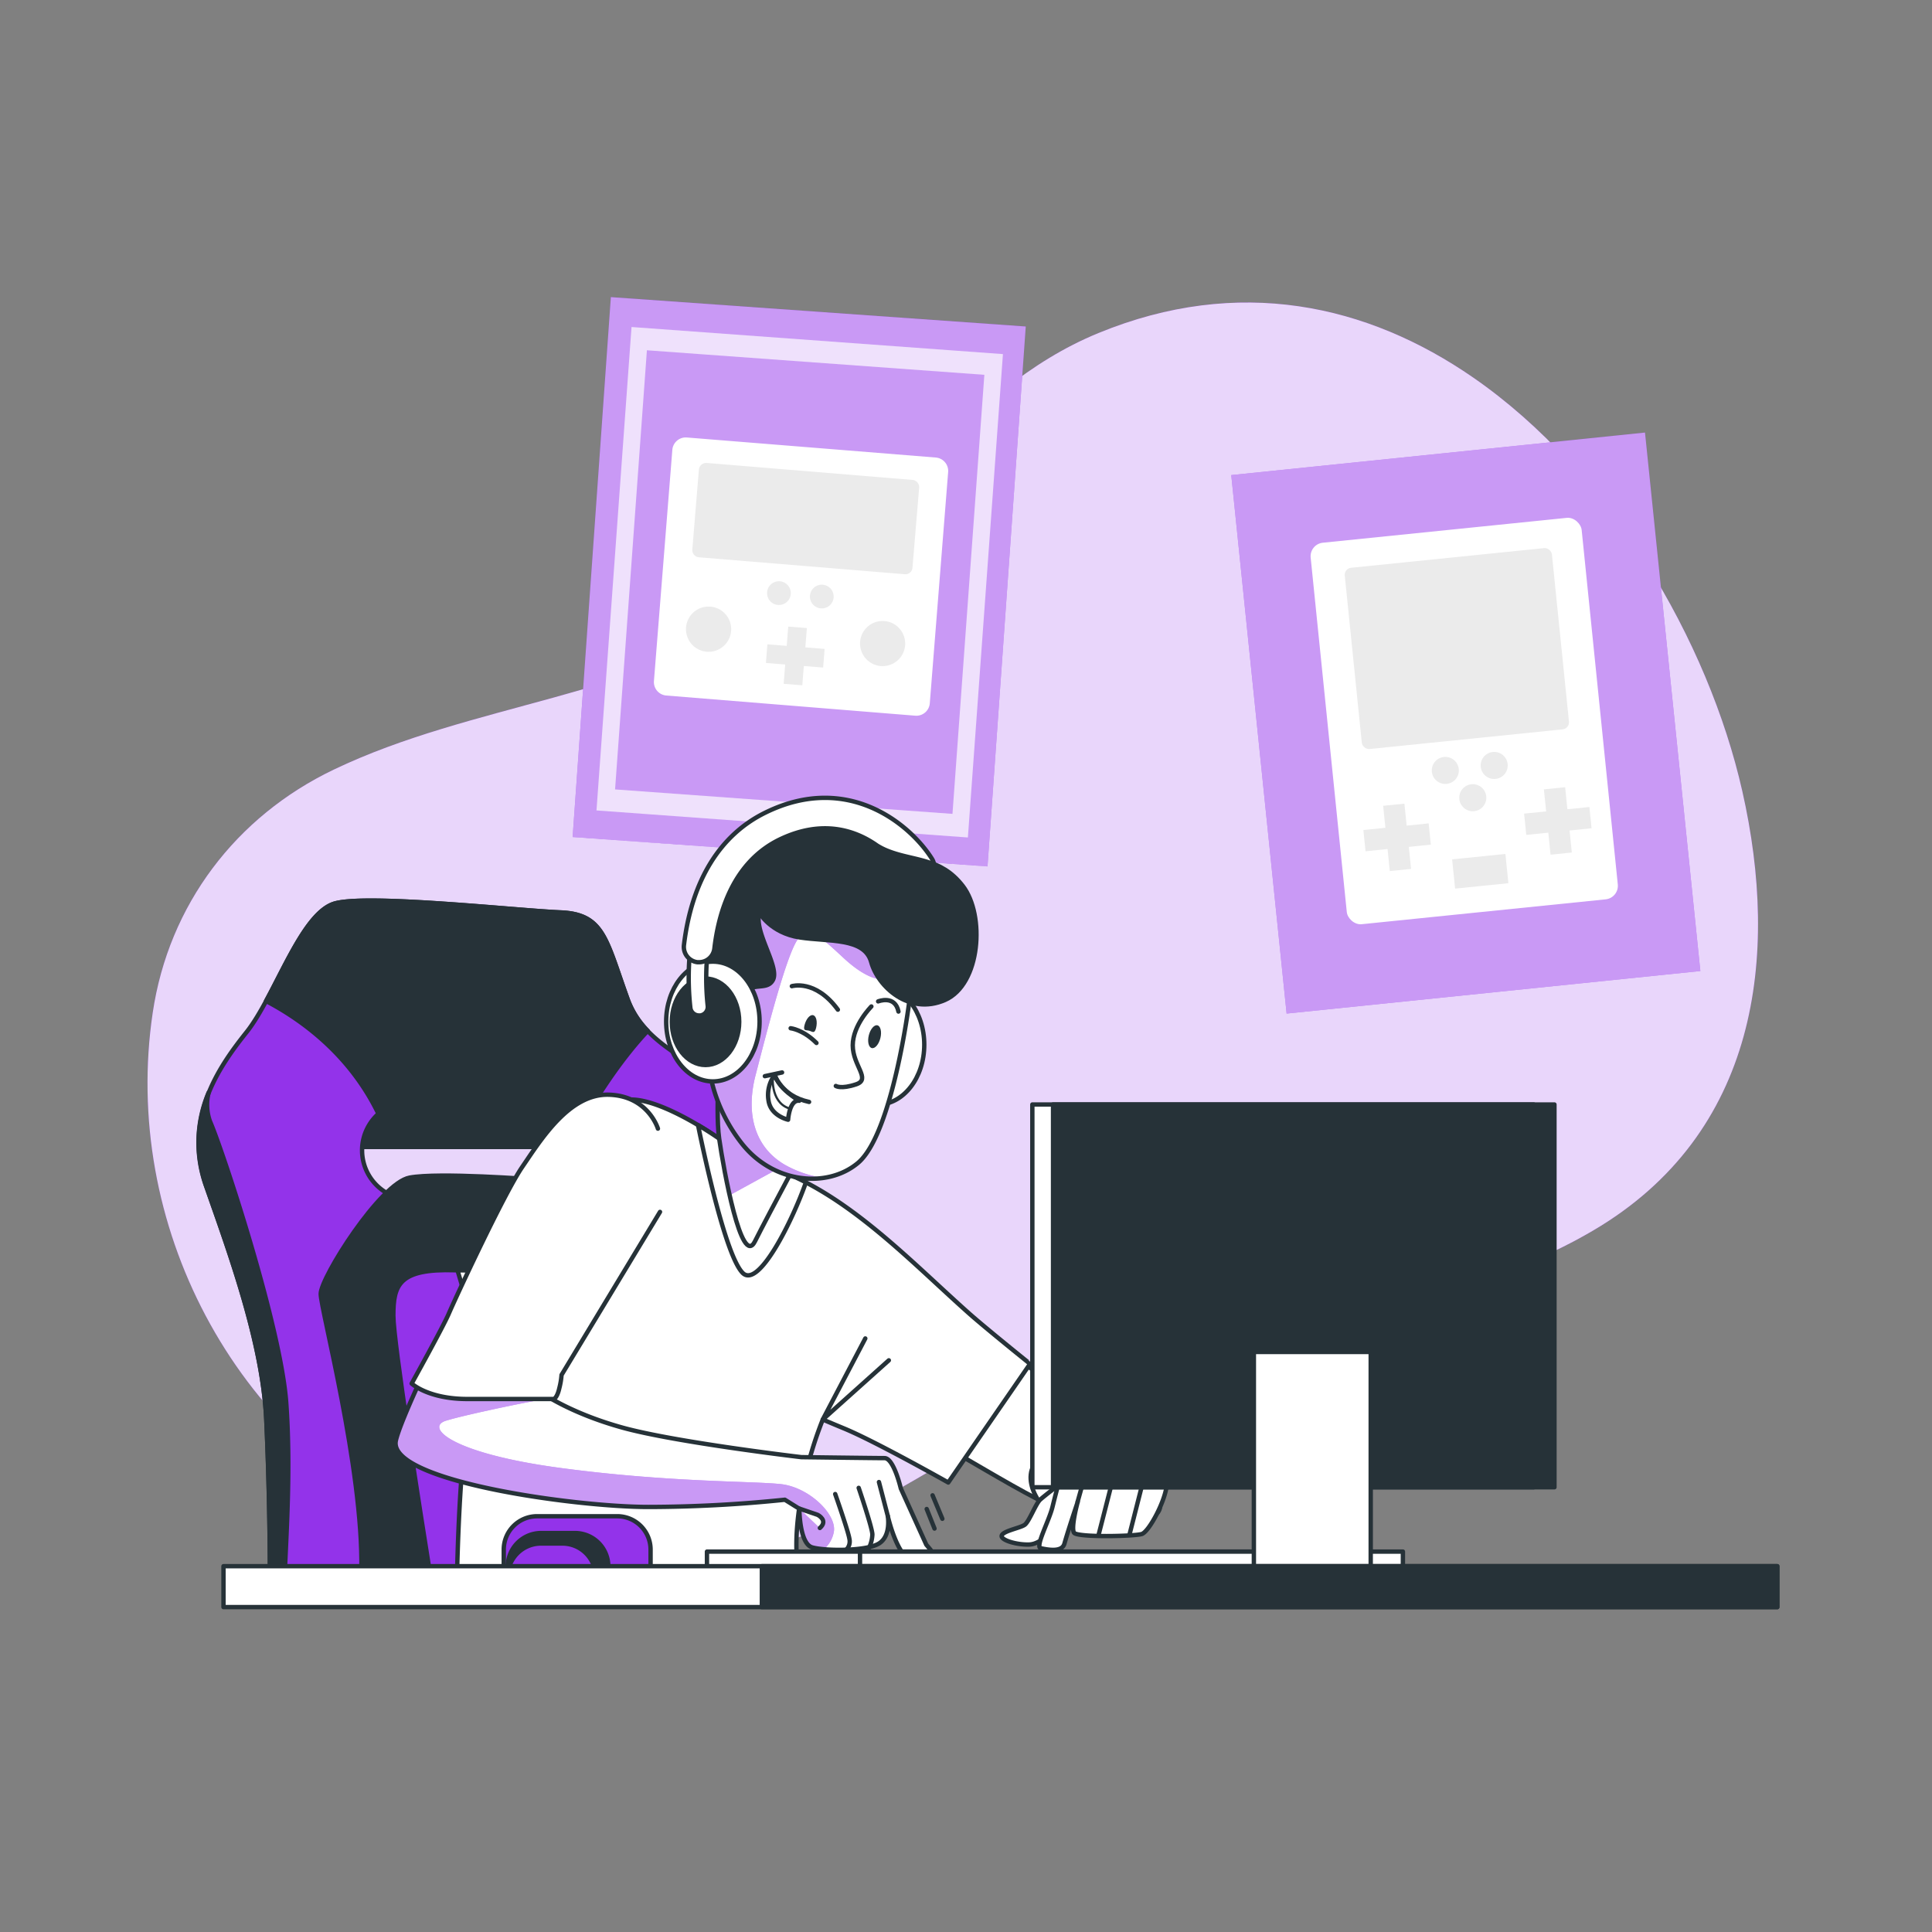 <svg xmlns="http://www.w3.org/2000/svg" xmlns:xlink="http://www.w3.org/1999/xlink" viewBox="0 0 500 500"><rect x="0" y="0" width="500" height="500" fill="#808080" stroke="none"/><defs><clipPath id="freepik--clip-path--inject-128"><path d="M168.46,290.86c-2.64-4.71-8.38-9.56-17.37-4.38-11.64,6.7-46.25,75.81-48.63,86.3S148.7,390,167.77,390a347.16,347.16,0,0,0,35.35-1.87l3.75,2.34s0,9.06,3.34,10,13.83,1,17.16-.95,2.39-7.15,2.39-7.15,2.38,10.49,6.19,11.44a8.15,8.15,0,0,0,3.86.06,1.78,1.78,0,0,0,.91-2.92l-1-1.19-6.59-14.54s-1.82-7.86-4.2-7.86-21.54-.25-21.54-.25-32.42-3.81-46.25-7.63S140,360.33,140,360.33l26.52-43.26" style="fill:#fff;stroke:#263238;stroke-linecap:round;stroke-linejoin:round;stroke-width:1.133px"></path></clipPath><clipPath id="freepik--clip-path-2--inject-128"><path d="M186.7,266.9s-1.74,19.67-.58,27.77,5.78,33.55,9.25,26.61S211,291.78,211,291.78,190.17,276.16,186.7,266.9Z" style="fill:#fff;stroke:#263238;stroke-linecap:round;stroke-linejoin:round;stroke-width:1.133px"></path></clipPath><clipPath id="freepik--clip-path-3--inject-128"><path d="M187.27,265.16s-1.15-7.52-6.36-4.62,2.31,13.88,2.31,13.88a42.06,42.06,0,0,0,8.68,21.41C200,306.24,214,307.65,222,301c9-7.48,13.3-41.65,13.3-41.65s3.47-4.63-4-16.2-33-11.57-34.71-6.94,5.21,13.88,3.47,17.35-6.94-.57-8.1,5.79S189.59,270.37,187.27,265.16Z" style="fill:#fff;stroke:#263238;stroke-linecap:round;stroke-linejoin:round;stroke-width:1.133px"></path></clipPath></defs><g id="freepik--background-simple--inject-128"><path d="M381.26,97.71c-27.35-18.92-60.69-26.43-97-11.51C248.34,100.94,229.38,137,198.18,158c-33.19,22.36-75.95,24-111.79,41.17-25.33,12.11-42.71,35-46.86,62.89-8.12,54.51,20.9,110.35,71.35,133.24,31.47,14.27,68.14,14.18,99.92.93,24.4-10.18,45.64-26.84,69.95-37.46C323,340.35,372,342.15,412.3,318.46c42.7-25.07,48.28-71,38.6-113.74C442.11,165.91,416.72,122.23,381.26,97.71Z" style="fill:#9333EA"></path><path d="M381.26,97.71c-27.35-18.92-60.69-26.43-97-11.51C248.34,100.94,229.38,137,198.18,158c-33.19,22.36-75.95,24-111.79,41.17-25.33,12.11-42.71,35-46.86,62.89-8.12,54.51,20.9,110.35,71.35,133.24,31.47,14.27,68.14,14.18,99.92.93,24.4-10.18,45.64-26.84,69.95-37.46C323,340.35,372,342.15,412.3,318.46c42.7-25.07,48.28-71,38.6-113.74C442.11,165.91,416.72,122.23,381.26,97.71Z" style="fill:#fff;opacity:0.8"></path></g><g id="freepik--Chair--inject-128"><path d="M89,296.84h49s14.28,1.87,8.38,15.83h13a21.51,21.51,0,0,0,2.79-19.86c-4-11.48-17.38-13.65-17.38-13.65H93S80.26,284.43,89,296.84Z" style="fill:#263238;stroke:#263238;stroke-linecap:round;stroke-linejoin:round;stroke-width:1.133px"></path><path d="M200.54,365.41c-5.17-16-12.7-28.21-10.82-46.07.8-7.55,4-14.89,4.29-22.46.69-20.72-25.13-20.52-31.55-38.18-5.64-15.51-6.11-22.09-17.39-22.56s-49.36-4.7-58.29-2.35-15.52,24-23,33.37-16.45,22.57-10.34,40S68,347.54,68.91,367.29s.94,38.54.94,38.54H204.77S205.71,381.39,200.54,365.41Zm-58.76-55H106.05a12.7,12.7,0,0,1,0-25.39h35.73a12.7,12.7,0,0,1,0,25.39Z" style="fill:#9333EA;stroke:#263238;stroke-linecap:round;stroke-linejoin:round;stroke-width:1.133px"></path><path d="M68.85,259.06c8.7,4.54,21.42,13.43,29,29a12.63,12.63,0,0,1,8.21-3.05h35.73a12.62,12.62,0,0,1,9.3,4.11l.27.18c4-6.85,9.75-15.62,16.27-22.52a22.77,22.77,0,0,1-5.16-8.09c-5.64-15.51-6.11-22.09-17.39-22.56s-49.36-4.7-58.29-2.35C79.91,235.59,74.43,248.79,68.85,259.06Z" style="fill:#263238;stroke:#263238;stroke-linecap:round;stroke-linejoin:round;stroke-width:1.133px"></path><path d="M93.53,406.3h98.68c-.71-8.93-2.44-30-3.9-42.3-1.88-16-2.82-26.33-7.52-31S146.48,306.18,138,305.24c0,0-24.45-1.88-32-.47s-23,25.85-23,30.08C83,338.86,94,380,93.53,406.3Z" style="fill:#263238;stroke:#263238;stroke-linecap:round;stroke-linejoin:round;stroke-width:1.133px"></path><path d="M74.08,363.06c-1.41-19.75-16.45-65.34-19.74-72.86a12.75,12.75,0,0,1-.35-7.43,33.19,33.19,0,0,0-.59,24.35c6.11,17.39,14.57,40.42,15.51,60.17s.94,38.54.94,38.54h3.91C74.17,396,75.25,379.39,74.08,363.06Z" style="fill:#263238;stroke:#263238;stroke-linecap:round;stroke-linejoin:round;stroke-width:1.133px"></path><path d="M156.35,333.91c-5.64-8.93-24-4.7-38.55-5.17s-16,3.76-16,11.75c0,6.79,7.13,51.93,9.27,65.34H171C171,379.58,161.73,342.43,156.35,333.91Z" style="fill:#9333EA;stroke:#263238;stroke-linecap:round;stroke-linejoin:round;stroke-width:1.133px"></path><path d="M137.21,328.17c-6.1.12-12.76.73-18.81.59,2.57,8.32,12.62,42.84,13.49,77.07h18.88C149.8,390.21,146.68,355.9,137.21,328.17Z" style="fill:#fff;stroke:#263238;stroke-linecap:round;stroke-linejoin:round;stroke-width:1.133px"></path></g><g id="freepik--Posters--inject-128"><rect x="153.01" y="80.51" width="107.64" height="140.09" transform="translate(11.15 -14.23) rotate(4.05)" style="fill:#9333EA"></rect><rect x="136.78" y="96.74" width="140.09" height="107.64" transform="translate(42.04 346.24) rotate(-85.95)" style="fill:#fff;opacity:0.5"></rect><path d="M236.87,185.22,172.44,180a3.49,3.49,0,0,1-3.2-3.76L174,116.42a3.49,3.49,0,0,1,3.75-3.2l64.43,5.19a3.49,3.49,0,0,1,3.2,3.75L240.63,182A3.49,3.49,0,0,1,236.87,185.22Z" style="fill:#fff"></path><path d="M209.63,154.74a3.07,3.07,0,1,1,2.21,2.6A3.08,3.08,0,0,1,209.63,154.74Z" style="opacity:0.08"></path><path d="M198.54,153.86a3.07,3.07,0,1,1,2.2,2.59A3.06,3.06,0,0,1,198.54,153.86Z" style="opacity:0.08"></path><path d="M177.57,163.52a5.85,5.85,0,1,1,4.21,4.94A5.86,5.86,0,0,1,177.57,163.52Z" style="opacity:0.08"></path><path d="M222.62,167.23a5.84,5.84,0,1,1,4.21,4.94A5.86,5.86,0,0,1,222.62,167.23Z" style="opacity:0.08"></path><polygon points="213.41 167.94 208.42 167.54 208.82 162.54 204 162.16 203.6 167.15 198.6 166.75 198.22 171.57 203.21 171.97 202.81 176.97 207.63 177.35 208.03 172.36 213.03 172.76 213.41 167.94" style="opacity:0.08"></polygon><path d="M234.18,148.61l-53.26-4.38a1.9,1.9,0,0,1-1.75-2l1.7-20.66a1.91,1.91,0,0,1,2-1.76l53.26,4.39a1.89,1.89,0,0,1,1.75,2L236.14,147A1.82,1.82,0,0,1,234.18,148.61Z" style="opacity:0.08"></path><path d="M163.44,84.63l-9.07,125.11,96.12,7,9.07-125.1Zm83.06,126-87.32-6.33,8.24-113.65L254.75,97Z" style="fill:#fff;opacity:0.7"></path><rect x="325.53" y="117.08" width="107.64" height="140.09" transform="translate(-17.15 39.78) rotate(-5.87)" style="fill:#9333EA"></rect><rect x="325.53" y="117.08" width="107.64" height="140.09" transform="translate(-17.15 39.78) rotate(-5.87)" style="fill:#fff;opacity:0.5"></rect><rect x="343.68" y="137.01" width="70.5" height="99.24" rx="3.52" transform="translate(-16.96 39.36) rotate(-5.82)" style="fill:#fff"></rect><path d="M383.35,199.12a3.5,3.5,0,1,1,3,2.46A3.52,3.52,0,0,1,383.35,199.12Z" style="opacity:0.08"></path><path d="M370.7,200.41a3.5,3.5,0,1,1,3,2.46A3.51,3.51,0,0,1,370.7,200.41Z" style="opacity:0.08"></path><path d="M377.81,207.47a3.5,3.5,0,1,1,3,2.46A3.5,3.5,0,0,1,377.81,207.47Z" style="opacity:0.08"></path><polygon points="411.33 208.85 405.64 209.43 405.06 203.73 399.56 204.29 400.14 209.99 394.44 210.57 395 216.07 400.7 215.49 401.28 221.19 406.78 220.63 406.2 214.93 411.9 214.35 411.33 208.85" style="opacity:0.08"></polygon><polygon points="369.74 213.09 364.04 213.67 363.46 207.98 357.96 208.54 358.54 214.23 352.84 214.81 353.4 220.31 359.1 219.73 359.68 225.43 365.18 224.87 364.6 219.17 370.3 218.59 369.74 213.09" style="opacity:0.08"></polygon><rect x="350.08" y="144.3" width="53.89" height="47.15" rx="1.83" transform="translate(-15.07 39.07) rotate(-5.82)" style="opacity:0.08"></rect><rect x="376.17" y="221.67" width="13.86" height="7.61" transform="translate(-20.9 40.02) rotate(-5.82)" style="opacity:0.08"></rect></g><g id="freepik--Character--inject-128"><path d="M224.19,319.58s4.33,1.93,8.66,9.63,65.33,42.33,66.3,52,4.26,11.12-8.26,13-30.11-11-51.3-22.6S208.3,361,208.3,361Z" style="fill:#fff;stroke:#263238;stroke-linecap:round;stroke-linejoin:round;stroke-width:1.133px"></path><path d="M286.54,370.74s-13.48,1.74-18.26,7.39,2.59,14.48,7.16,16.15,18.49.37,22.4-7,.87-9.13-4.35-13" style="fill:#fff;stroke:#263238;stroke-linecap:round;stroke-linejoin:round;stroke-width:1.133px"></path><path d="M275.33,383.28s-5,3.79-6.15,4.85-2.84,5.68-4,6.5-5.44,1.54-5.92,2.72,3.79,2.49,7.1,2.37,5.91-4,9.1-5.44a19.84,19.84,0,0,1,6.51-1.54s2.95-6.5,1.77-9.1S278,381.39,275.33,383.28Z" style="fill:#fff;stroke:#263238;stroke-linecap:round;stroke-linejoin:round;stroke-width:1.133px"></path><path d="M287.19,376.3a9,9,0,0,0-3.19,0,55.93,55.93,0,0,0-7.58,1.62c-1.23.62-3.13,8.43-4.05,12.12s-4.57,10.34-3,10.65,5.44,1.18,6.1-1.19c1.07-3.78,3.44-10.81,3.44-10.81s-1.85,6.77-.93,8,15.69.92,17.54.3,6.15-8.61,6.46-12.92C302.21,380.4,291.84,377.19,287.19,376.3Z" style="fill:#fff;stroke:#263238;stroke-linecap:round;stroke-linejoin:round;stroke-width:1.133px"></path><line x1="284.31" y1="397.23" x2="288.1" y2="382.45" style="fill:none;stroke:#263238;stroke-linecap:round;stroke-linejoin:round;stroke-width:1.133px"></line><line x1="292.35" y1="397" x2="295.9" y2="383.05" style="fill:none;stroke:#263238;stroke-linecap:round;stroke-linejoin:round;stroke-width:1.133px"></line><line x1="278.88" y1="388.67" x2="280.76" y2="381.98" style="fill:none;stroke:#263238;stroke-linecap:round;stroke-linejoin:round;stroke-width:1.133px"></line><path d="M250.67,339.8c-14.9-13.24-31.65-31.15-50.95-37.58a40,40,0,0,1-13.6-7.55s-13.57-9.62-22.16-10.09c-9.83-.55-17.42,9.85-22,17.31-20.36,33.27-23,71.75-23.78,110H208.3s-5.24-8.11.48-31.47a97.44,97.44,0,0,1,4.16-13.05c1.67.72,3.51,1.49,5.47,2.3,8.18,3.37,27,14,27,14l21.17-30.71S255,343.66,250.67,339.8Z" style="fill:#fff;stroke:#263238;stroke-linecap:round;stroke-linejoin:round;stroke-width:1.133px"></path><path d="M168.46,290.86c-2.64-4.71-8.38-9.56-17.37-4.38-11.64,6.7-46.25,75.81-48.63,86.3S148.7,390,167.77,390a347.16,347.16,0,0,0,35.35-1.87l3.75,2.34s0,9.06,3.34,10,13.83,1,17.16-.95,2.39-7.15,2.39-7.15,2.38,10.49,6.19,11.44a8.15,8.15,0,0,0,3.86.06,1.78,1.78,0,0,0,.91-2.92l-1-1.19-6.59-14.54s-1.82-7.86-4.2-7.86-21.54-.25-21.54-.25-32.42-3.81-46.25-7.63S140,360.33,140,360.33l26.52-43.26" style="fill:#fff"></path><g style="clip-path:url(#freepik--clip-path--inject-128)"><path d="M202.28,384.11c-7.16-.84-29.08-.42-57.33-4.22s-35-10.54-29.51-12.22,24-5.48,25.3-5.48-23.61-4.64-23.61-4.64l13.41-42.41c-13,22.63-26.62,51.2-28.08,57.64C100.07,383.27,148.7,390,167.77,390a347.16,347.16,0,0,0,35.35-1.87l3.75,2.34s0,9.06,3.34,10a16.54,16.54,0,0,0,3,.47,7.66,7.66,0,0,0,2.6-4.57C216.52,391.87,209.45,385,202.28,384.11Z" style="fill:#9333EA"></path><path d="M202.28,384.11c-7.16-.84-29.08-.42-57.33-4.22s-35-10.54-29.51-12.22,24-5.48,25.3-5.48-23.61-4.64-23.61-4.64l13.41-42.41c-13,22.63-26.62,51.2-28.08,57.64C100.07,383.27,148.7,390,167.77,390a347.16,347.16,0,0,0,35.35-1.87l3.75,2.34s0,9.06,3.34,10a16.54,16.54,0,0,0,3,.47,7.66,7.66,0,0,0,2.6-4.57C216.52,391.87,209.45,385,202.28,384.11Z" style="fill:#fff;opacity:0.5"></path></g><path d="M168.46,290.86c-2.64-4.71-8.38-9.56-17.37-4.38-11.64,6.7-46.25,75.81-48.63,86.3S148.7,390,167.77,390a347.16,347.16,0,0,0,35.35-1.87l3.75,2.34s0,9.06,3.34,10,13.83,1,17.16-.95,2.39-7.15,2.39-7.15,2.38,10.49,6.19,11.44a8.15,8.15,0,0,0,3.86.06,1.78,1.78,0,0,0,.91-2.92l-1-1.19-6.59-14.54s-1.82-7.86-4.2-7.86-21.54-.25-21.54-.25-32.42-3.81-46.25-7.63S140,360.33,140,360.33l26.52-43.26" style="fill:none;stroke:#263238;stroke-linecap:round;stroke-linejoin:round;stroke-width:1.133px"></path><path d="M222.23,385.06s3.54,10.38,3.54,12.08a8.79,8.79,0,0,1-.85,3.4" style="fill:none;stroke:#263238;stroke-linecap:round;stroke-linejoin:round;stroke-width:1.133px"></path><path d="M216.15,386.66s3.39,9.63,3.68,11.61a3,3,0,0,1-.85,2.83" style="fill:none;stroke:#263238;stroke-linecap:round;stroke-linejoin:round;stroke-width:1.133px"></path><line x1="229.76" y1="392.33" x2="227.47" y2="383.55" style="fill:none;stroke:#263238;stroke-linecap:round;stroke-linejoin:round;stroke-width:1.133px"></line><path d="M206.87,390.42l4.74,1.62s2.84,1.42.57,3.4" style="fill:#fff;stroke:#263238;stroke-linecap:round;stroke-linejoin:round;stroke-width:1.133px"></path><path d="M170.27,292.09s-2.54-8.5-12.74-8.78S140,294.92,135.16,302s-17.55,34.54-19,37.94-9.62,18.12-9.62,18.12,4.24,4,14.44,4h22.37s.84-.29,1.41-2.83a19.16,19.16,0,0,0,.57-3.4l25.48-42.19" style="fill:#fff;stroke:#263238;stroke-linecap:round;stroke-linejoin:round;stroke-width:1.133px"></path><line x1="239.83" y1="390.53" x2="241.85" y2="395.59" style="fill:none;stroke:#263238;stroke-linecap:round;stroke-linejoin:round;stroke-width:1.133px"></line><line x1="241.35" y1="386.99" x2="243.88" y2="393.06" style="fill:none;stroke:#263238;stroke-linecap:round;stroke-linejoin:round;stroke-width:1.133px"></line><polyline points="223.94 346.39 212.94 367.36 230.03 352.05" style="fill:none;stroke:#263238;stroke-linecap:round;stroke-linejoin:round;stroke-width:1.133px"></polyline><path d="M199.72,302.22a40,40,0,0,1-13.6-7.55s-2.24-1.59-5.47-3.5c1.79,8.77,7.26,34,11.56,38.27,4.13,4.13,12.88-13.52,16.36-23.44A61,61,0,0,0,199.72,302.22Z" style="fill:#fff;stroke:#263238;stroke-linecap:round;stroke-linejoin:round;stroke-width:1.133px"></path><ellipse cx="227.11" cy="270.37" rx="12.09" ry="15.5" style="fill:#fff;stroke:#263238;stroke-linecap:round;stroke-linejoin:round;stroke-width:1.133px"></ellipse><path d="M186.7,266.9s-1.74,19.67-.58,27.77,5.78,33.55,9.25,26.61S211,291.78,211,291.78,190.17,276.16,186.7,266.9Z" style="fill:#fff"></path><g style="clip-path:url(#freepik--clip-path-2--inject-128)"><path d="M186.7,266.9s-1.74,19.67-.58,27.77c.45,3.2,1.46,9.11,2.71,14.66l14.3-7.84,6-6.3,1.83-3.41S190.17,276.16,186.7,266.9Z" style="fill:#9333EA"></path><path d="M186.7,266.9s-1.74,19.67-.58,27.77c.45,3.2,1.46,9.11,2.71,14.66l14.3-7.84,6-6.3,1.83-3.41S190.17,276.16,186.7,266.9Z" style="fill:#fff;opacity:0.5"></path></g><path d="M186.7,266.9s-1.74,19.67-.58,27.77,5.78,33.55,9.25,26.61S211,291.78,211,291.78,190.17,276.16,186.7,266.9Z" style="fill:none;stroke:#263238;stroke-linecap:round;stroke-linejoin:round;stroke-width:1.133px"></path><path d="M183.22,263.43s-4-24.3-.57-33.56,16.2-13.88,31.24-9.25,23.72,9.25,26,19.67-5.78,16.78-5.78,16.78-6.95-16.2-15-17.94-15.62-2.31-14.46,3.47,1.74,13.31-1.73,16.2-4.05,4.05-5.79,8.68-6.94,9.26-11,4S183.22,263.43,183.22,263.43Z" style="fill:#263238;stroke:#263238;stroke-linecap:round;stroke-linejoin:round;stroke-width:1.133px"></path><path d="M187.27,265.16s-1.15-7.52-6.36-4.62,2.31,13.88,2.31,13.88a42.06,42.06,0,0,0,8.68,21.41C200,306.24,214,307.65,222,301c9-7.48,13.3-41.65,13.3-41.65s3.47-4.63-4-16.2-33-11.57-34.71-6.94,5.21,13.88,3.47,17.35-6.94-.57-8.1,5.79S189.59,270.37,187.27,265.16Z" style="fill:#fff"></path><g style="clip-path:url(#freepik--clip-path-3--inject-128)"><path d="M231.24,243.18c-7.52-11.57-33-11.57-34.71-6.94s5.21,13.88,3.47,17.35-6.94-.57-8.1,5.79-2.31,11-4.63,5.78c0,0-1.15-7.52-6.36-4.62s2.31,13.88,2.31,13.88a42.06,42.06,0,0,0,8.68,21.41,23.09,23.09,0,0,0,21.07,9,29,29,0,0,1-9.84-3.38c-8-4.64-10.12-13.49-7.59-23.19s8.43-33.3,11.4-35.7,5-.55,11.36,5.35,9.7,5.48,9.7,5.48l6.51-4.21A38.77,38.77,0,0,0,231.24,243.18Z" style="fill:#9333EA"></path><path d="M231.24,243.18c-7.52-11.57-33-11.57-34.71-6.94s5.21,13.88,3.47,17.35-6.94-.57-8.1,5.79-2.31,11-4.63,5.78c0,0-1.15-7.52-6.36-4.62s2.31,13.88,2.31,13.88a42.06,42.06,0,0,0,8.68,21.41,23.09,23.09,0,0,0,21.07,9,29,29,0,0,1-9.84-3.38c-8-4.64-10.12-13.49-7.59-23.19s8.43-33.3,11.4-35.7,5-.55,11.36,5.35,9.7,5.48,9.7,5.48l6.51-4.21A38.77,38.77,0,0,0,231.24,243.18Z" style="fill:#fff;opacity:0.5"></path></g><path d="M187.27,265.16s-1.15-7.52-6.36-4.62,2.31,13.88,2.31,13.88a42.06,42.06,0,0,0,8.68,21.41C200,306.24,214,307.65,222,301c9-7.48,13.3-41.65,13.3-41.65s3.47-4.63-4-16.2-33-11.57-34.71-6.94,5.21,13.88,3.47,17.35-6.94-.57-8.1,5.79S189.59,270.37,187.27,265.16Z" style="fill:none;stroke:#263238;stroke-linecap:round;stroke-linejoin:round;stroke-width:1.133px"></path><path d="M209.39,285.18c-7.31-1.59-8.9-7-8.9-7" style="fill:none;stroke:#263238;stroke-linecap:round;stroke-linejoin:round;stroke-width:1.133px"></path><path d="M211.3,269.92c-3.5-3.49-6.68-3.81-6.68-3.81" style="fill:none;stroke:#263238;stroke-linecap:round;stroke-linejoin:round;stroke-width:1.133px"></path><line x1="202.4" y1="277.55" x2="197.94" y2="278.51" style="fill:none;stroke:#263238;stroke-linecap:round;stroke-linejoin:round;stroke-width:1.133px"></line><path d="M200.49,278.19a8.69,8.69,0,0,0-1.59,6.68c.59,3.94,5.06,4.91,5.06,4.91s.34-5.23,2.89-4.91C206.85,284.87,201.76,282,200.49,278.19Z" style="fill:none;stroke:#263238;stroke-linecap:round;stroke-linejoin:round;stroke-width:1.133px"></path><path d="M200,278.42s-.69,6.61,4,8.35" style="fill:none;stroke:#263238;stroke-linecap:round;stroke-linejoin:round;stroke-width:0.566px"></path><path d="M225.51,260.47s-4.82,4.82-4.82,10.07,4.82,8.76.88,10.08-5.26.43-5.26.43" style="fill:none;stroke:#263238;stroke-linecap:round;stroke-linejoin:round;stroke-width:1.133px"></path><path d="M211.2,266.05c-.41,1.62-1,.9-1.81.69s-1.59.18-1.18-1.44,1.41-2.78,2.23-2.57S211.6,264.42,211.2,266.05Z" style="fill:#263238"></path><path d="M227.84,268.67c-.41,1.63-1.41,2.78-2.23,2.57s-1.17-1.69-.76-3.32,1.41-2.77,2.23-2.57S228.25,267.05,227.84,268.67Z" style="fill:#263238"></path><path d="M204.93,255.22s6.07-1.88,11.91,6.08" style="fill:none;stroke:#263238;stroke-linecap:round;stroke-linejoin:round;stroke-width:1.133px"></path><path d="M227.26,259.16s4.38-1.75,5.26,2.63" style="fill:none;stroke:#263238;stroke-linecap:round;stroke-linejoin:round;stroke-width:1.133px"></path><path d="M196.53,236.24s2.89,5.2,10.41,6.36,16.78,0,18.52,6.37,9.83,13.88,19.09,9.83,10.41-22,4.63-29.5-12.73-6.37-19.67-9.26-6.94-8.1-17.36-8.1-22.56,9.83-15.62,15.62" style="fill:#263238;stroke:#263238;stroke-linecap:round;stroke-linejoin:round;stroke-width:1.133px"></path><ellipse cx="184.49" cy="264.37" rx="12.09" ry="15.5" style="fill:#fff;stroke:#263238;stroke-linecap:round;stroke-linejoin:round;stroke-width:1.133px"></ellipse><ellipse cx="182.59" cy="264.44" rx="8.72" ry="11.19" style="fill:#263238;stroke:#263238;stroke-linecap:round;stroke-linejoin:round;stroke-width:1.133px"></ellipse><path d="M180.91,262.8a2.25,2.25,0,0,1-2.24-1.95,70,70,0,0,1,.05-16,2.26,2.26,0,1,1,4.5.52,67.54,67.54,0,0,0-.07,14.89,2.25,2.25,0,0,1-1.93,2.55A1.67,1.67,0,0,1,180.91,262.8Z" style="fill:#fff;stroke:#263238;stroke-linecap:round;stroke-linejoin:round;stroke-width:1.133px"></path><path d="M227,218.83l0,0a17.18,17.18,0,0,0,2.43,1.25c4.18,1.74,8.37,2,12.3,3.61a3.91,3.91,0,0,0-.56-1.46c-5.49-8.71-21.53-22.42-42.94-12C186.32,216,179,227.9,177,244.62a4,4,0,0,0,3.48,4.4l.47,0a4,4,0,0,0,3.93-3.51c1.12-9.69,5-22.45,16.86-28.23C212.84,211.92,221.43,214.89,227,218.83Z" style="fill:#fff;stroke:#263238;stroke-linecap:round;stroke-linejoin:round;stroke-width:1.133px"></path></g><g id="freepik--Device--inject-128"><rect x="182.96" y="401.55" width="140.5" height="5.67" style="fill:#fff;stroke:#263238;stroke-linecap:round;stroke-linejoin:round;stroke-width:1.133px"></rect><rect x="222.57" y="401.55" width="140.5" height="5.67" style="fill:#fff;stroke:#263238;stroke-linecap:round;stroke-linejoin:round;stroke-width:1.133px"></rect><path d="M139,392.4h20.74a8.63,8.63,0,0,1,8.63,8.63V411.4a0,0,0,0,1,0,0h-38a0,0,0,0,1,0,0V401A8.63,8.63,0,0,1,139,392.4Z" style="fill:#9333EA;stroke:#263238;stroke-linecap:round;stroke-linejoin:round;stroke-width:1.133px"></path><path d="M140,396.75h8.8a8.63,8.63,0,0,1,8.63,8.63v10.37a0,0,0,0,1,0,0H131.42a0,0,0,0,1,0,0V405.37A8.63,8.63,0,0,1,140,396.75Z" style="fill:#263238;stroke:#263238;stroke-linecap:round;stroke-linejoin:round;stroke-width:1.133px"></path><path d="M140,399.46h5.55a8.63,8.63,0,0,1,8.63,8.63v3.86a0,0,0,0,1,0,0h-22.8a0,0,0,0,1,0,0v-3.86A8.63,8.63,0,0,1,140,399.46Z" style="fill:#9333EA;stroke:#263238;stroke-linecap:round;stroke-linejoin:round;stroke-width:1.133px"></path><rect x="267.17" y="285.84" width="129.76" height="99.06" style="fill:#fff;stroke:#263238;stroke-linecap:round;stroke-linejoin:round;stroke-width:1.133px"></rect><rect x="272.53" y="285.84" width="129.76" height="99.06" style="fill:#263238;stroke:#263238;stroke-linecap:round;stroke-linejoin:round;stroke-width:1.133px"></rect><rect x="324.5" y="349.89" width="30.24" height="57.32" style="fill:#fff;stroke:#263238;stroke-linecap:round;stroke-linejoin:round;stroke-width:1.133px"></rect><rect x="57.84" y="405.33" width="402.12" height="10.59" style="fill:#fff;stroke:#263238;stroke-linecap:round;stroke-linejoin:round;stroke-width:1.133px"></rect><rect x="197.17" y="405.33" width="262.79" height="10.59" style="fill:#263238;stroke:#263238;stroke-linecap:round;stroke-linejoin:round;stroke-width:1.133px"></rect></g></svg>
